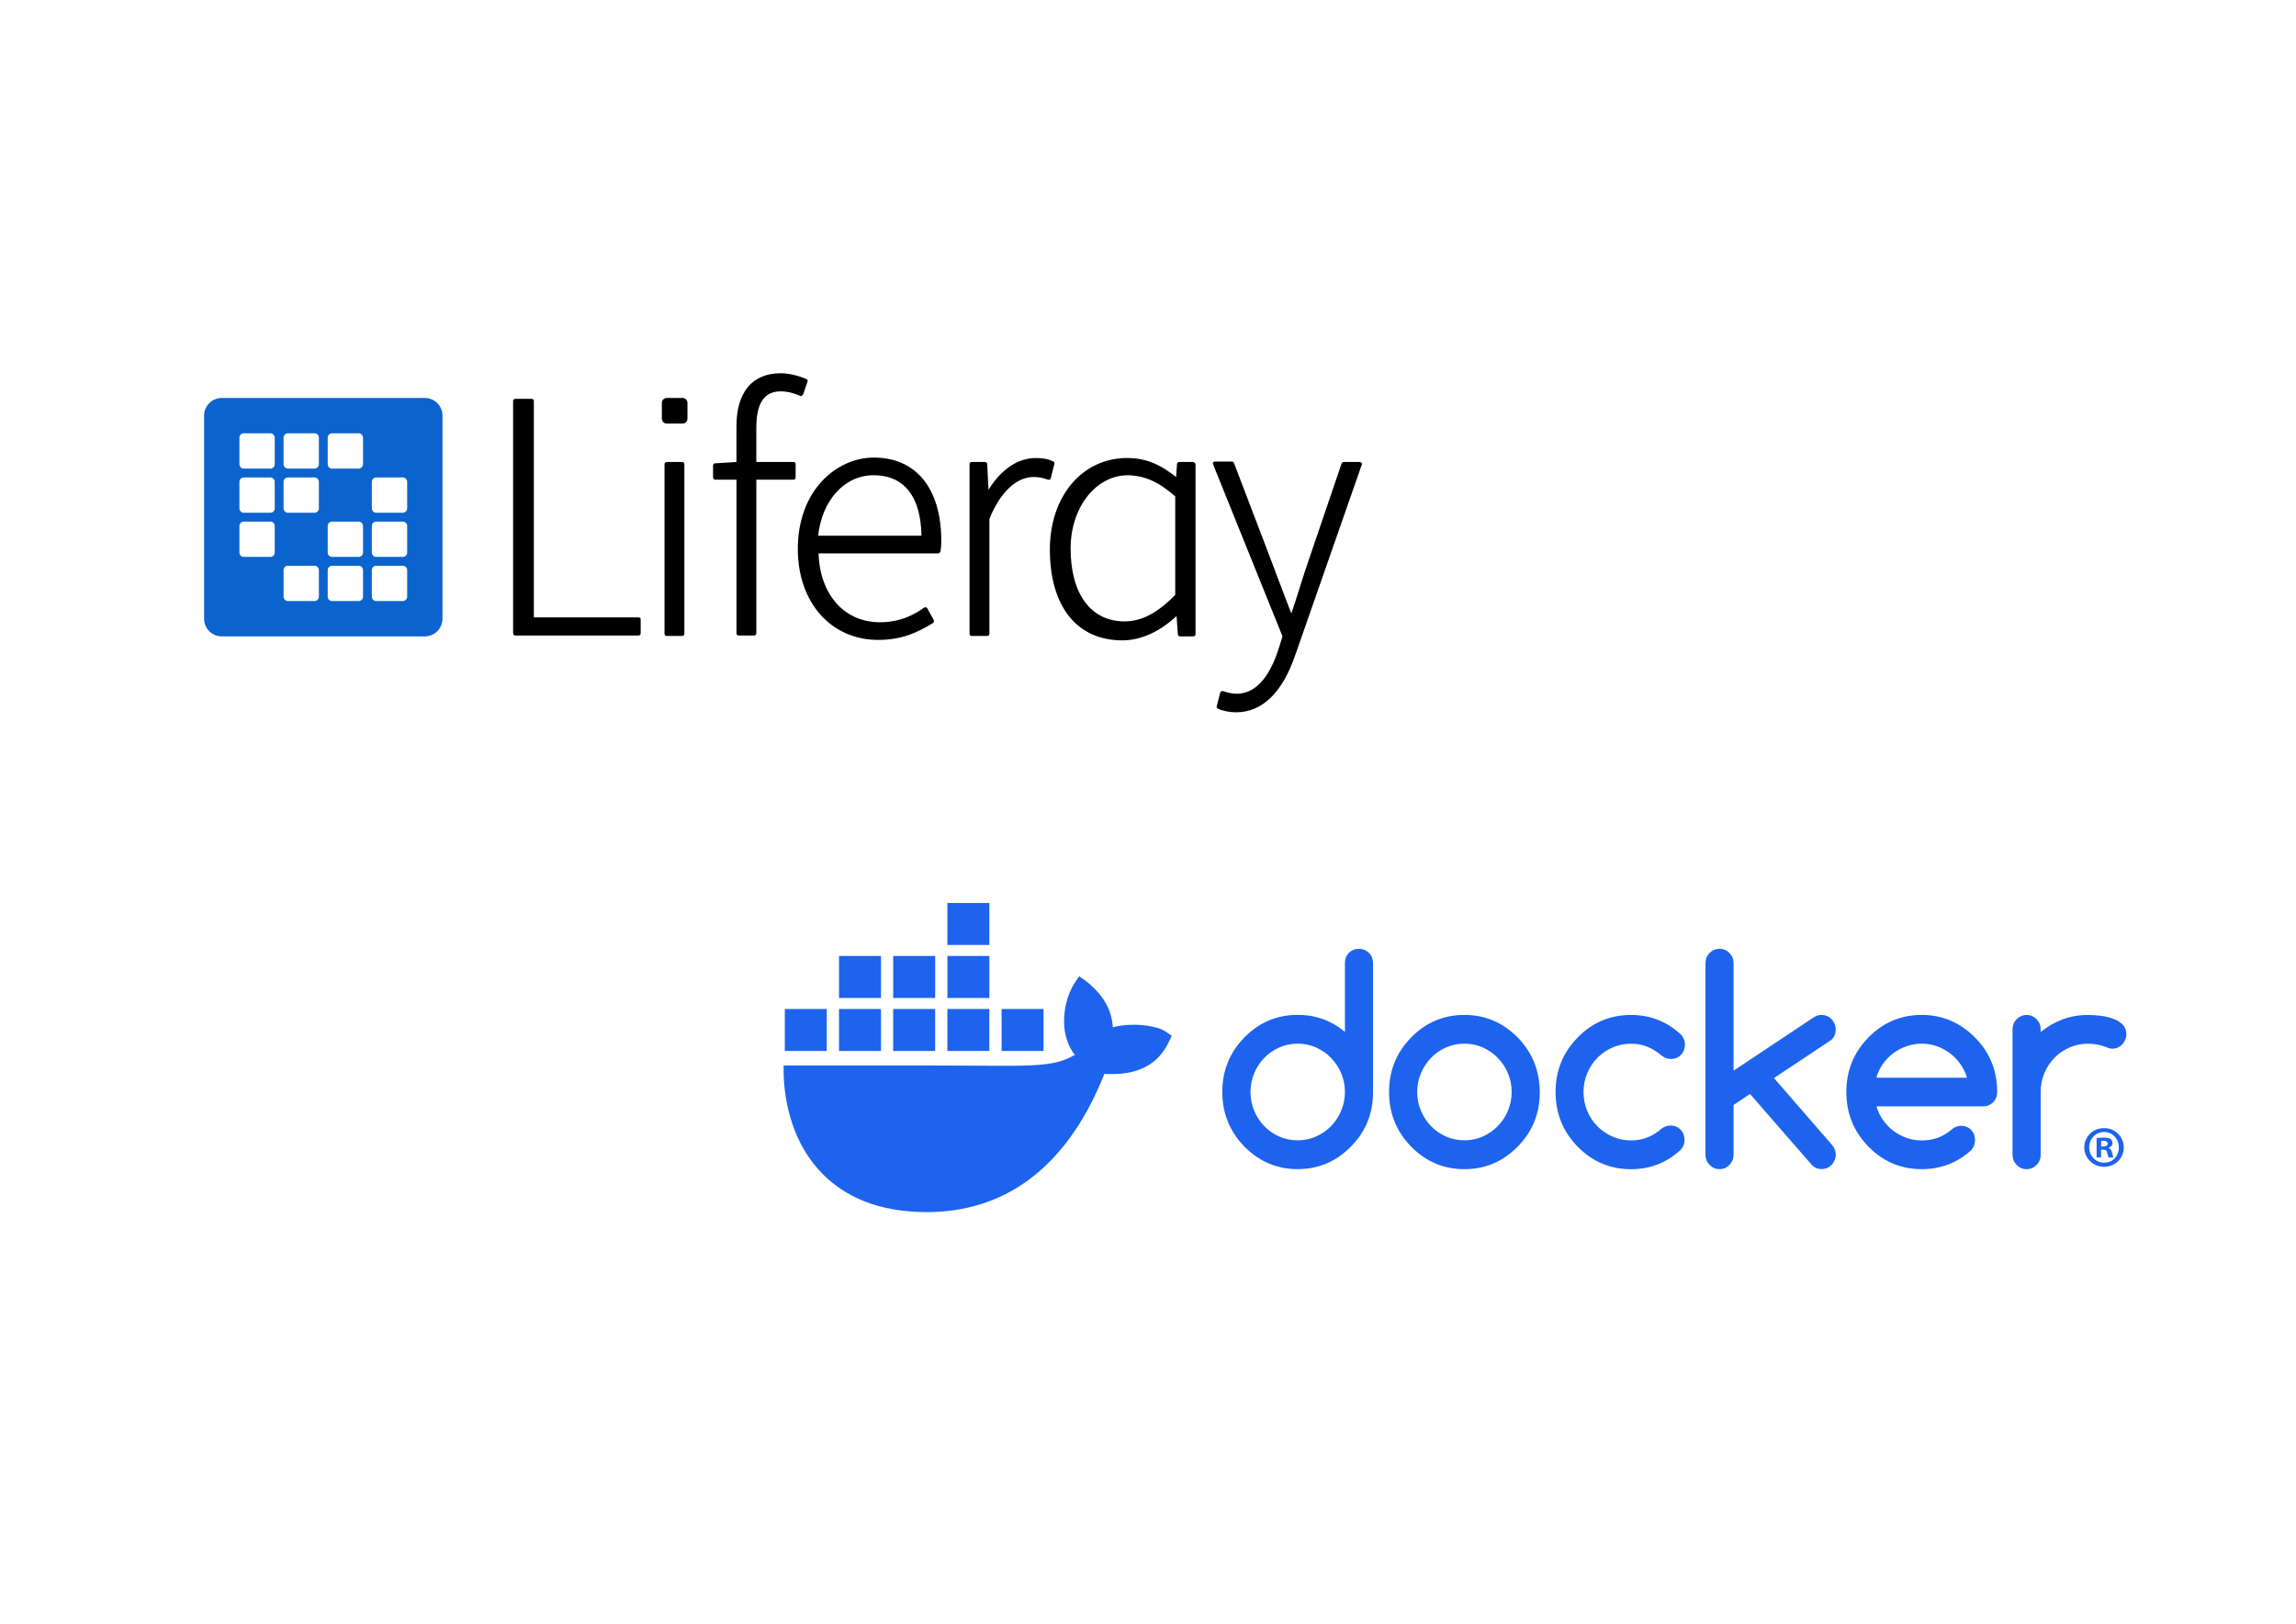 <?xml version="1.0" encoding="UTF-8" standalone="no"?>
<!-- Created with Inkscape (http://www.inkscape.org/) -->

<svg
   width="297mm"
   height="210mm"
   viewBox="0 0 297 210"
   version="1.1"
   id="Liferay logo"
   xml:space="preserve"
   inkscape:version="1.3.2 (091e20e, 2023-11-25)"
   sodipodi:docname="docker_liferay.svg"
   xmlns:inkscape="http://www.inkscape.org/namespaces/inkscape"
   xmlns:sodipodi="http://sodipodi.sourceforge.net/DTD/sodipodi-0.dtd"
   xmlns="http://www.w3.org/2000/svg"
   xmlns:svg="http://www.w3.org/2000/svg"><sodipodi:namedview
     id="namedview1"
     pagecolor="#ffffff"
     bordercolor="#666666"
     borderopacity="1.0"
     inkscape:showpageshadow="2"
     inkscape:pageopacity="0.0"
     inkscape:pagecheckerboard="0"
     inkscape:deskcolor="#d1d1d1"
     inkscape:document-units="mm"
     inkscape:zoom="0.52449176"
     inkscape:cx="457.58583"
     inkscape:cy="536.71005"
     inkscape:window-width="2048"
     inkscape:window-height="1140"
     inkscape:window-x="1310"
     inkscape:window-y="156"
     inkscape:window-maximized="0"
     inkscape:current-layer="g3" /><defs
     id="defs1" /><g
     inkscape:label="Capa 1"
     inkscape:groupmode="layer"
     id="g3"><g
       id="LiferayLogo"
       transform="matrix(0.571,0,0,0.571,25.261,41.193)"><path
         id="path1"
         d="m 2,22 a 4,4 0 0 1 4,-4 h 46 a 4,4 0 0 1 4,4 v 46 a 4,4 0 0 1 -4,4 H 6 A 4,4 0 0 1 2,68 Z m 8,5 a 1,1 0 0 1 1,-1 h 6 a 1,1 0 0 1 1,1 v 6 a 1,1 0 0 1 -1,1 h -6 a 1,1 0 0 1 -1,-1 z m 11,-1 a 1,1 0 0 0 -1,1 v 6 a 1,1 0 0 0 1,1 h 6 a 1,1 0 0 0 1,-1 v -6 a 1,1 0 0 0 -1,-1 z m 9,1 a 1,1 0 0 1 1,-1 h 6 a 1,1 0 0 1 1,1 v 6 a 1,1 0 0 1 -1,1 h -6 a 1,1 0 0 1 -1,-1 z m -19,9 a 1,1 0 0 0 -1,1 v 6 a 1,1 0 0 0 1,1 h 6 a 1,1 0 0 0 1,-1 v -6 a 1,1 0 0 0 -1,-1 z m 9,1 a 1,1 0 0 1 1,-1 h 6 a 1,1 0 0 1 1,1 v 6 a 1,1 0 0 1 -1,1 h -6 a 1,1 0 0 1 -1,-1 z m 21,-1 a 1,1 0 0 0 -1,1 v 6 a 1,1 0 0 0 1,1 h 6 a 1,1 0 0 0 1,-1 V 37 A 1,1 0 0 0 47,36 Z M 10,47 a 1,1 0 0 1 1,-1 h 6 a 1,1 0 0 1 1,1 v 6 a 1,1 0 0 1 -1,1 h -6 a 1,1 0 0 1 -1,-1 z m 21,-1 a 1,1 0 0 0 -1,1 v 6 a 1,1 0 0 0 1,1 h 6 a 1,1 0 0 0 1,-1 v -6 a 1,1 0 0 0 -1,-1 z m 9,1 a 1,1 0 0 1 1,-1 h 6 a 1,1 0 0 1 1,1 v 6 a 1,1 0 0 1 -1,1 h -6 a 1,1 0 0 1 -1,-1 z m -19,9 a 1,1 0 0 0 -1,1 v 6 a 1,1 0 0 0 1,1 h 6 a 1,1 0 0 0 1,-1 v -6 a 1,1 0 0 0 -1,-1 z m 9,1 a 1,1 0 0 1 1,-1 h 6 a 1,1 0 0 1 1,1 v 6 a 1,1 0 0 1 -1,1 h -6 a 1,1 0 0 1 -1,-1 z m 11,-1 a 1,1 0 0 0 -1,1 v 6 a 1,1 0 0 0 1,1 h 6 a 1,1 0 0 0 1,-1 v -6 a 1,1 0 0 0 -1,-1"
         fill="#0b63ce"
         fill-rule="evenodd" /><path
         id="path2"
         d="M 100.4,67.7 H 76.7 v -49 c 0,-0.3 -0.2,-0.5 -0.5,-0.5 h -3.7 c -0.3,0 -0.5,0.2 -0.5,0.5 v 52.6 c 0,0.3 0.2,0.5 0.5,0.5 h 27.9 c 0.3,0 0.5,-0.2 0.5,-0.5 v -3.2 c 0,-0.2 -0.2,-0.4 -0.5,-0.4 z m 35.1,-35.2 h -8.4 v -7.8 c 0,-5.5 1.8,-8.2 5.5,-8.2 1.5,0 3,0.4 4.4,1 0.1,0.1 0.3,0.1 0.4,0 l 0.3,-0.3 1,-2.9 c 0.1,-0.2 0,-0.5 -0.3,-0.6 -1.9,-0.8 -4,-1.3 -5.8,-1.3 -6.4,0 -10,4.3 -10,12 v 8.1 l -4.8,0.3 c -0.3,0 -0.5,0.2 -0.5,0.5 V 36 c 0,0.3 0.2,0.5 0.5,0.5 h 4.8 v 34.8 c 0,0.3 0.2,0.5 0.5,0.5 h 3.5 c 0.3,0 0.5,-0.2 0.5,-0.5 V 36.5 h 8.4 c 0.3,0 0.5,-0.2 0.5,-0.5 v -3.1 c 0,-0.2 -0.2,-0.4 -0.5,-0.4 z m 18.2,-1 c -8.3,0 -17.2,7.3 -17.2,20.7 0,12.1 7.5,20.6 18.2,20.6 5.7,0 9.2,-1.9 12.4,-3.8 0.2,-0.1 0.3,-0.4 0.2,-0.7 l -1.5,-2.7 c -0.1,-0.1 -0.2,-0.2 -0.3,-0.2 -0.1,0 -0.3,0 -0.4,0.1 -3.2,2.3 -6.4,3.3 -10,3.3 -8.1,0 -13.6,-6.3 -13.9,-15.6 h 27.1 c 0.2,0 0.4,-0.2 0.5,-0.4 0.2,-1 0.2,-2.1 0.2,-3 -0.2,-11.5 -5.8,-18.3 -15.3,-18.3 z m -12.6,17.7 c 0.9,-8.1 6,-13.7 12.6,-13.7 6.9,0 10.7,4.9 10.8,13.7 z m 53.3,-16.8 c -1.2,-0.6 -2.4,-0.8 -4,-0.8 -4,0 -7.8,2.5 -10.7,7.2 L 179.4,33 c 0,-0.3 -0.2,-0.5 -0.5,-0.5 h -3 c -0.3,0 -0.5,0.2 -0.5,0.5 v 38.4 c 0,0.3 0.2,0.5 0.5,0.5 h 3.5 c 0.3,0 0.5,-0.2 0.5,-0.5 v -26 c 2.4,-6 6.1,-9.5 10,-9.5 1.4,0 2,0.2 3.3,0.6 h 0.4 c 0.1,-0.1 0.2,-0.2 0.2,-0.3 l 0.8,-3.2 c 0.1,-0.3 0,-0.5 -0.2,-0.6 z m 31.6,0.1 h -3.1 c -0.3,0 -0.5,0.2 -0.5,0.5 l -0.2,2.9 c -3.3,-2.6 -6.5,-4.3 -11.1,-4.3 -10.2,0 -17.5,8.7 -17.5,20.7 0,12.9 6.1,20.6 16.4,20.6 4.2,0 8.4,-1.9 12.3,-5.5 l 0.3,4.1 c 0,0.3 0.2,0.5 0.5,0.5 h 3 c 0.3,0 0.5,-0.2 0.5,-0.5 V 33 c -0.1,-0.3 -0.3,-0.5 -0.6,-0.5 z m -4,7.8 v 22.3 c -4.1,4.2 -7.7,6 -11.5,6 -7.6,0 -12.2,-6.2 -12.2,-16.5 0,-9.3 5.7,-16.6 13,-16.6 3.8,0.1 7,1.5 10.7,4.8 z m 42.2,-7.6 c -0.1,-0.1 -0.2,-0.2 -0.4,-0.2 h -3.6 c -0.2,0 -0.4,0.1 -0.5,0.3 l -8.2,24.1 c -0.4,1.3 -0.9,2.7 -1.3,4.1 -0.6,2 -1.3,4 -1.9,5.8 -0.8,-2 -1.6,-4.2 -2.4,-6.3 -0.5,-1.3 -1,-2.5 -1.4,-3.7 l -9.2,-24.1 c -0.1,-0.2 -0.3,-0.3 -0.5,-0.3 H 231 c -0.2,0 -0.3,0.1 -0.4,0.2 -0.1,0.1 -0.1,0.3 0,0.5 l 15.7,38.9 -1,3.2 c -1.5,4.5 -4.3,9.8 -9.4,9.8 -1,0 -2.2,-0.3 -3,-0.6 h -0.4 l -0.3,0.3 -0.8,3.1 c -0.1,0.2 0.1,0.5 0.3,0.6 1.1,0.5 2.7,0.8 4.1,0.8 5.9,0 10.5,-4.5 13.4,-13 L 264.3,33 c 0.1,0 0,-0.2 -0.1,-0.3 z M 110.4,23.8 c 0.6,0 1.1,-0.5 1.1,-1.1 v -3.6 c 0,-0.6 -0.5,-1.1 -1.1,-1.1 h -3.6 c -0.6,0 -1.1,0.5 -1.1,1.1 v 3.6 c 0,0.6 0.5,1.1 1.1,1.1 z m -3.6,8.7 h 3.5 c 0.3,0 0.5,0.2 0.5,0.5 v 38.4 c 0,0.3 -0.2,0.5 -0.5,0.5 h -3.5 c -0.3,0 -0.5,-0.2 -0.5,-0.5 V 33 c 0,-0.3 0.2,-0.5 0.5,-0.5 z"
         fill="currentColor" /></g><path
       d="m 150.765,133.409 c -1.231,-0.829 -4.467,-1.182 -6.819,-0.549 -0.126,-2.343 -1.335,-4.318 -3.545,-6.04 l -0.818,-0.549 -0.545,0.824 c -1.071,1.627 -1.523,3.795 -1.364,5.766 0.126,1.214 0.548,2.579 1.364,3.569 -3.062,1.776 -5.883,1.373 -18.381,1.373 h -19.294 c -0.057,2.822 0.397,8.25 3.849,12.669 0.381,0.488 0.799,0.961 1.253,1.415 2.807,2.81 7.047,4.871 13.388,4.877 9.673,0.009 17.961,-5.22 23.003,-17.863 1.659,0.028 6.038,0.297 8.181,-3.844 0.052,-0.07 0.545,-1.098 0.545,-1.098 l -0.817,-0.549 z m -36.81,-2.912 h -5.426 v 5.426 h 5.426 z m 7.01,0 h -5.426 v 5.426 h 5.426 z m 7.01,0 h -5.426 v 5.426 h 5.426 z m 7.01,0 h -5.426 v 5.426 h 5.426 z m -28.038,0 h -5.427 v 5.426 h 5.426 v -5.426 z m 7.01,-6.854 h -5.426 v 5.426 h 5.426 z m 7.01,0 h -5.426 v 5.426 h 5.426 z m 7.01,0 h -5.426 v 5.426 h 5.426 z m -0.002,-6.853 h -5.426 v 5.426 h 5.426 z m 146.746,31.6 c 0,1.409 -1.106,2.516 -2.545,2.516 -1.439,0 -2.561,-1.106 -2.561,-2.516 0,-1.409 1.136,-2.485 2.561,-2.485 1.425,0 2.545,1.106 2.545,2.485 z m -4.47,0 c 0,1.106 0.818,1.985 1.94,1.985 1.121,0 1.894,-0.879 1.894,-1.97 0,-1.091 -0.804,-2.001 -1.909,-2.001 -1.105,0 -1.925,0.894 -1.925,1.985 z m 1.531,1.304 h -0.576 v -2.485 c 0.226,-0.045 0.545,-0.076 0.954,-0.076 0.47,0 0.682,0.076 0.864,0.182 0.137,0.106 0.243,0.303 0.243,0.545 0,0.273 -0.212,0.485 -0.514,0.576 v 0.03 c 0.241,0.09 0.378,0.272 0.454,0.606 0.075,0.379 0.121,0.531 0.182,0.621 h -0.621 c -0.076,-0.091 -0.122,-0.318 -0.197,-0.606 -0.045,-0.272 -0.197,-0.394 -0.516,-0.394 h -0.272 v 1.001 z m 0.015,-1.409 h 0.272 c 0.318,0 0.576,-0.106 0.576,-0.363 0,-0.228 -0.166,-0.38 -0.531,-0.38 -0.151,0 -0.257,0.016 -0.318,0.032 z m -94.718,-25.045 c -0.356,-0.348 -0.784,-0.525 -1.297,-0.525 -0.513,0 -0.953,0.177 -1.296,0.525 -0.344,0.348 -0.512,0.795 -0.512,1.327 v 8.884 c -1.763,-1.458 -3.798,-2.193 -6.113,-2.193 -2.691,0 -4.991,0.972 -6.897,2.922 -1.906,1.943 -2.853,4.295 -2.853,7.052 0,2.757 0.953,5.102 2.853,7.052 1.906,1.943 4.201,2.922 6.897,2.922 2.696,0 4.966,-0.972 6.897,-2.922 1.906,-1.924 2.853,-4.275 2.853,-7.052 v -16.666 c 0,-0.532 -0.175,-0.978 -0.532,-1.327 z m -3.585,20.395 v 0.013 c -0.318,0.755 -0.752,1.418 -1.303,1.983 -0.551,0.571 -1.199,1.018 -1.938,1.353 -0.746,0.335 -1.536,0.499 -2.385,0.499 -0.849,0 -1.659,-0.164 -2.405,-0.499 -0.746,-0.335 -1.388,-0.781 -1.932,-1.346 -0.545,-0.565 -0.978,-1.228 -1.296,-1.983 -0.318,-0.762 -0.48,-1.569 -0.48,-2.423 0,-0.854 0.162,-1.661 0.48,-2.423 0.318,-0.762 0.752,-1.418 1.296,-1.983 0.545,-0.565 1.193,-1.011 1.932,-1.346 0.746,-0.335 1.543,-0.499 2.405,-0.499 0.862,0 1.64,0.164 2.385,0.499 0.746,0.335 1.388,0.781 1.938,1.353 0.551,0.571 0.985,1.234 1.303,1.983 0.318,0.755 0.48,1.557 0.48,2.41 0,0.853 -0.162,1.661 -0.48,2.41 z m 84.138,-6.232 c -0.473,-1.182 -1.194,-2.252 -2.14,-3.211 l -0.013,-0.007 c -1.926,-1.943 -4.228,-2.922 -6.897,-2.922 -2.67,0 -4.992,0.972 -6.898,2.922 -1.906,1.943 -2.852,4.295 -2.852,7.052 0,2.757 0.953,5.102 2.852,7.052 1.906,1.943 4.202,2.922 6.898,2.922 2.449,0 4.569,-0.807 6.372,-2.423 0.349,-0.368 0.525,-0.814 0.525,-1.333 0,-0.519 -0.168,-0.978 -0.513,-1.327 -0.343,-0.348 -0.778,-0.525 -1.296,-0.525 -0.453,0.013 -0.856,0.164 -1.199,0.467 -0.545,0.472 -1.135,0.834 -1.776,1.071 -0.642,0.237 -1.342,0.355 -2.106,0.355 -0.675,0 -1.323,-0.105 -1.938,-0.321 -0.617,-0.217 -1.193,-0.513 -1.705,-0.9 -0.519,-0.388 -0.966,-0.847 -1.348,-1.392 -0.382,-0.539 -0.674,-1.136 -0.868,-1.792 h 13.789 c 0.511,0 0.939,-0.177 1.296,-0.525 0.357,-0.348 0.532,-0.795 0.532,-1.327 0,-1.379 -0.241,-2.659 -0.713,-3.835 z m -14.917,1.983 c 0.188,-0.65 0.473,-1.248 0.856,-1.792 0.383,-0.539 0.836,-1.004 1.355,-1.392 0.525,-0.388 1.095,-0.683 1.724,-0.9 0.628,-0.217 1.269,-0.321 1.932,-0.321 0.663,0 1.303,0.105 1.924,0.321 0.623,0.217 1.194,0.512 1.705,0.9 0.519,0.388 0.972,0.847 1.355,1.392 0.388,0.539 0.682,1.136 0.882,1.792 h -11.735 z m 31.861,-6.875 c -0.324,-0.321 -0.733,-0.571 -1.225,-0.755 -0.493,-0.184 -1.031,-0.309 -1.621,-0.381 -0.583,-0.072 -1.135,-0.105 -1.646,-0.105 -1.161,0 -2.25,0.19 -3.274,0.571 -1.025,0.381 -1.971,0.926 -2.84,1.635 v -0.354 c 0,-0.512 -0.175,-0.946 -0.532,-1.307 -0.356,-0.361 -0.778,-0.545 -1.276,-0.545 -0.499,0 -0.941,0.184 -1.296,0.545 -0.357,0.361 -0.532,0.801 -0.532,1.307 v 16.239 c 0,0.512 0.175,0.946 0.532,1.307 0.356,0.361 0.783,0.545 1.296,0.545 0.513,0 0.926,-0.184 1.276,-0.545 0.357,-0.361 0.532,-0.801 0.532,-1.307 v -8.123 c 0,-0.867 0.162,-1.681 0.48,-2.443 0.318,-0.762 0.752,-1.418 1.303,-1.983 0.552,-0.565 1.2,-1.011 1.938,-1.333 0.746,-0.328 1.537,-0.493 2.387,-0.493 0.85,0 1.652,0.151 2.385,0.446 0.291,0.132 0.545,0.197 0.765,0.197 0.253,0 0.493,-0.046 0.713,-0.144 0.22,-0.098 0.415,-0.23 0.577,-0.4 0.162,-0.17 0.291,-0.368 0.388,-0.597 0.098,-0.223 0.15,-0.467 0.15,-0.729 0,-0.512 -0.162,-0.926 -0.486,-1.248 h 0.006 z m -76.118,4.898 c -0.473,-1.176 -1.18,-2.252 -2.132,-3.224 -1.925,-1.943 -4.226,-2.922 -6.897,-2.922 -2.671,0 -4.991,0.972 -6.897,2.922 -1.906,1.943 -2.852,4.295 -2.852,7.052 0,2.757 0.953,5.102 2.852,7.052 1.906,1.944 4.201,2.922 6.897,2.922 2.696,0 4.966,-0.972 6.897,-2.922 1.906,-1.924 2.853,-4.275 2.853,-7.052 -0.013,-1.379 -0.253,-2.653 -0.72,-3.828 z m -3.397,6.225 v 0.013 c -0.318,0.755 -0.752,1.418 -1.303,1.983 -0.551,0.571 -1.199,1.018 -1.938,1.353 -0.739,0.335 -1.536,0.499 -2.385,0.499 -0.849,0 -1.659,-0.164 -2.405,-0.499 -0.746,-0.335 -1.388,-0.781 -1.932,-1.346 -0.545,-0.565 -0.978,-1.228 -1.296,-1.983 -0.318,-0.762 -0.48,-1.569 -0.48,-2.423 0,-0.854 0.162,-1.661 0.48,-2.423 0.318,-0.762 0.752,-1.418 1.296,-1.983 0.545,-0.565 1.193,-1.011 1.932,-1.346 0.746,-0.335 1.543,-0.499 2.405,-0.499 0.862,0 1.64,0.164 2.385,0.499 0.746,0.335 1.388,0.781 1.938,1.353 0.551,0.571 0.985,1.234 1.303,1.983 0.318,0.755 0.48,1.557 0.48,2.41 0,0.853 -0.162,1.661 -0.48,2.41 z m 42.395,-10.519 c 0,-0.249 -0.052,-0.486 -0.149,-0.709 -0.098,-0.223 -0.227,-0.426 -0.389,-0.597 -0.162,-0.17 -0.356,-0.309 -0.577,-0.4 -0.22,-0.091 -0.46,-0.144 -0.713,-0.144 -0.363,0 -0.688,0.092 -0.972,0.283 l -10.411,6.928 v -13.896 c 0,-0.525 -0.175,-0.965 -0.531,-1.327 -0.356,-0.361 -0.778,-0.545 -1.277,-0.545 -0.499,0 -0.94,0.184 -1.297,0.545 -0.356,0.361 -0.531,0.801 -0.531,1.327 v 24.756 c 0,0.512 0.175,0.952 0.531,1.32 0.356,0.368 0.784,0.551 1.297,0.551 0.513,0 0.927,-0.184 1.277,-0.551 0.356,-0.368 0.531,-0.808 0.531,-1.32 v -6.429 l 2.127,-1.425 8.045,9.239 c 0.324,0.321 0.733,0.479 1.219,0.479 0.253,0 0.493,-0.046 0.713,-0.144 0.22,-0.092 0.415,-0.23 0.577,-0.4 0.162,-0.17 0.292,-0.368 0.389,-0.597 0.098,-0.223 0.149,-0.467 0.149,-0.709 0,-0.486 -0.168,-0.92 -0.506,-1.3 l -7.487,-8.621 7.293,-4.846 c 0.467,-0.321 0.693,-0.814 0.693,-1.478 v 0.013 z m -30.824,3.696 c 0.557,-0.565 1.206,-1.011 1.952,-1.333 0.746,-0.328 1.536,-0.493 2.385,-0.493 0.765,0 1.472,0.132 2.127,0.394 0.648,0.263 1.271,0.65 1.86,1.156 0.35,0.282 0.746,0.426 1.186,0.426 0.525,0 0.953,-0.177 1.297,-0.532 0.344,-0.355 0.512,-0.801 0.512,-1.333 0,-0.532 -0.208,-1.025 -0.629,-1.405 -1.789,-1.615 -3.909,-2.423 -6.353,-2.423 -2.691,0 -4.991,0.972 -6.897,2.922 -1.906,1.943 -2.852,4.295 -2.852,7.052 0,2.757 0.953,5.102 2.852,7.052 1.906,1.943 4.201,2.922 6.897,2.922 2.438,0 4.557,-0.807 6.353,-2.423 0.382,-0.394 0.577,-0.847 0.577,-1.372 0,-0.525 -0.169,-0.978 -0.512,-1.327 -0.344,-0.348 -0.778,-0.525 -1.296,-0.525 -0.44,0.013 -0.824,0.144 -1.147,0.394 -0.583,0.512 -1.193,0.893 -1.848,1.149 -0.648,0.256 -1.355,0.381 -2.127,0.381 -0.849,0 -1.64,-0.164 -2.385,-0.493 -0.746,-0.328 -1.394,-0.775 -1.952,-1.333 -0.557,-0.558 -0.999,-1.228 -1.316,-1.983 -0.318,-0.762 -0.48,-1.576 -0.48,-2.443 0,-0.867 0.162,-1.681 0.48,-2.443 0.318,-0.762 0.758,-1.418 1.316,-1.983 v -0.007 z"
       fill="#1d63ed"
       stroke-width="0"
       id="path1-5" /></g></svg>
